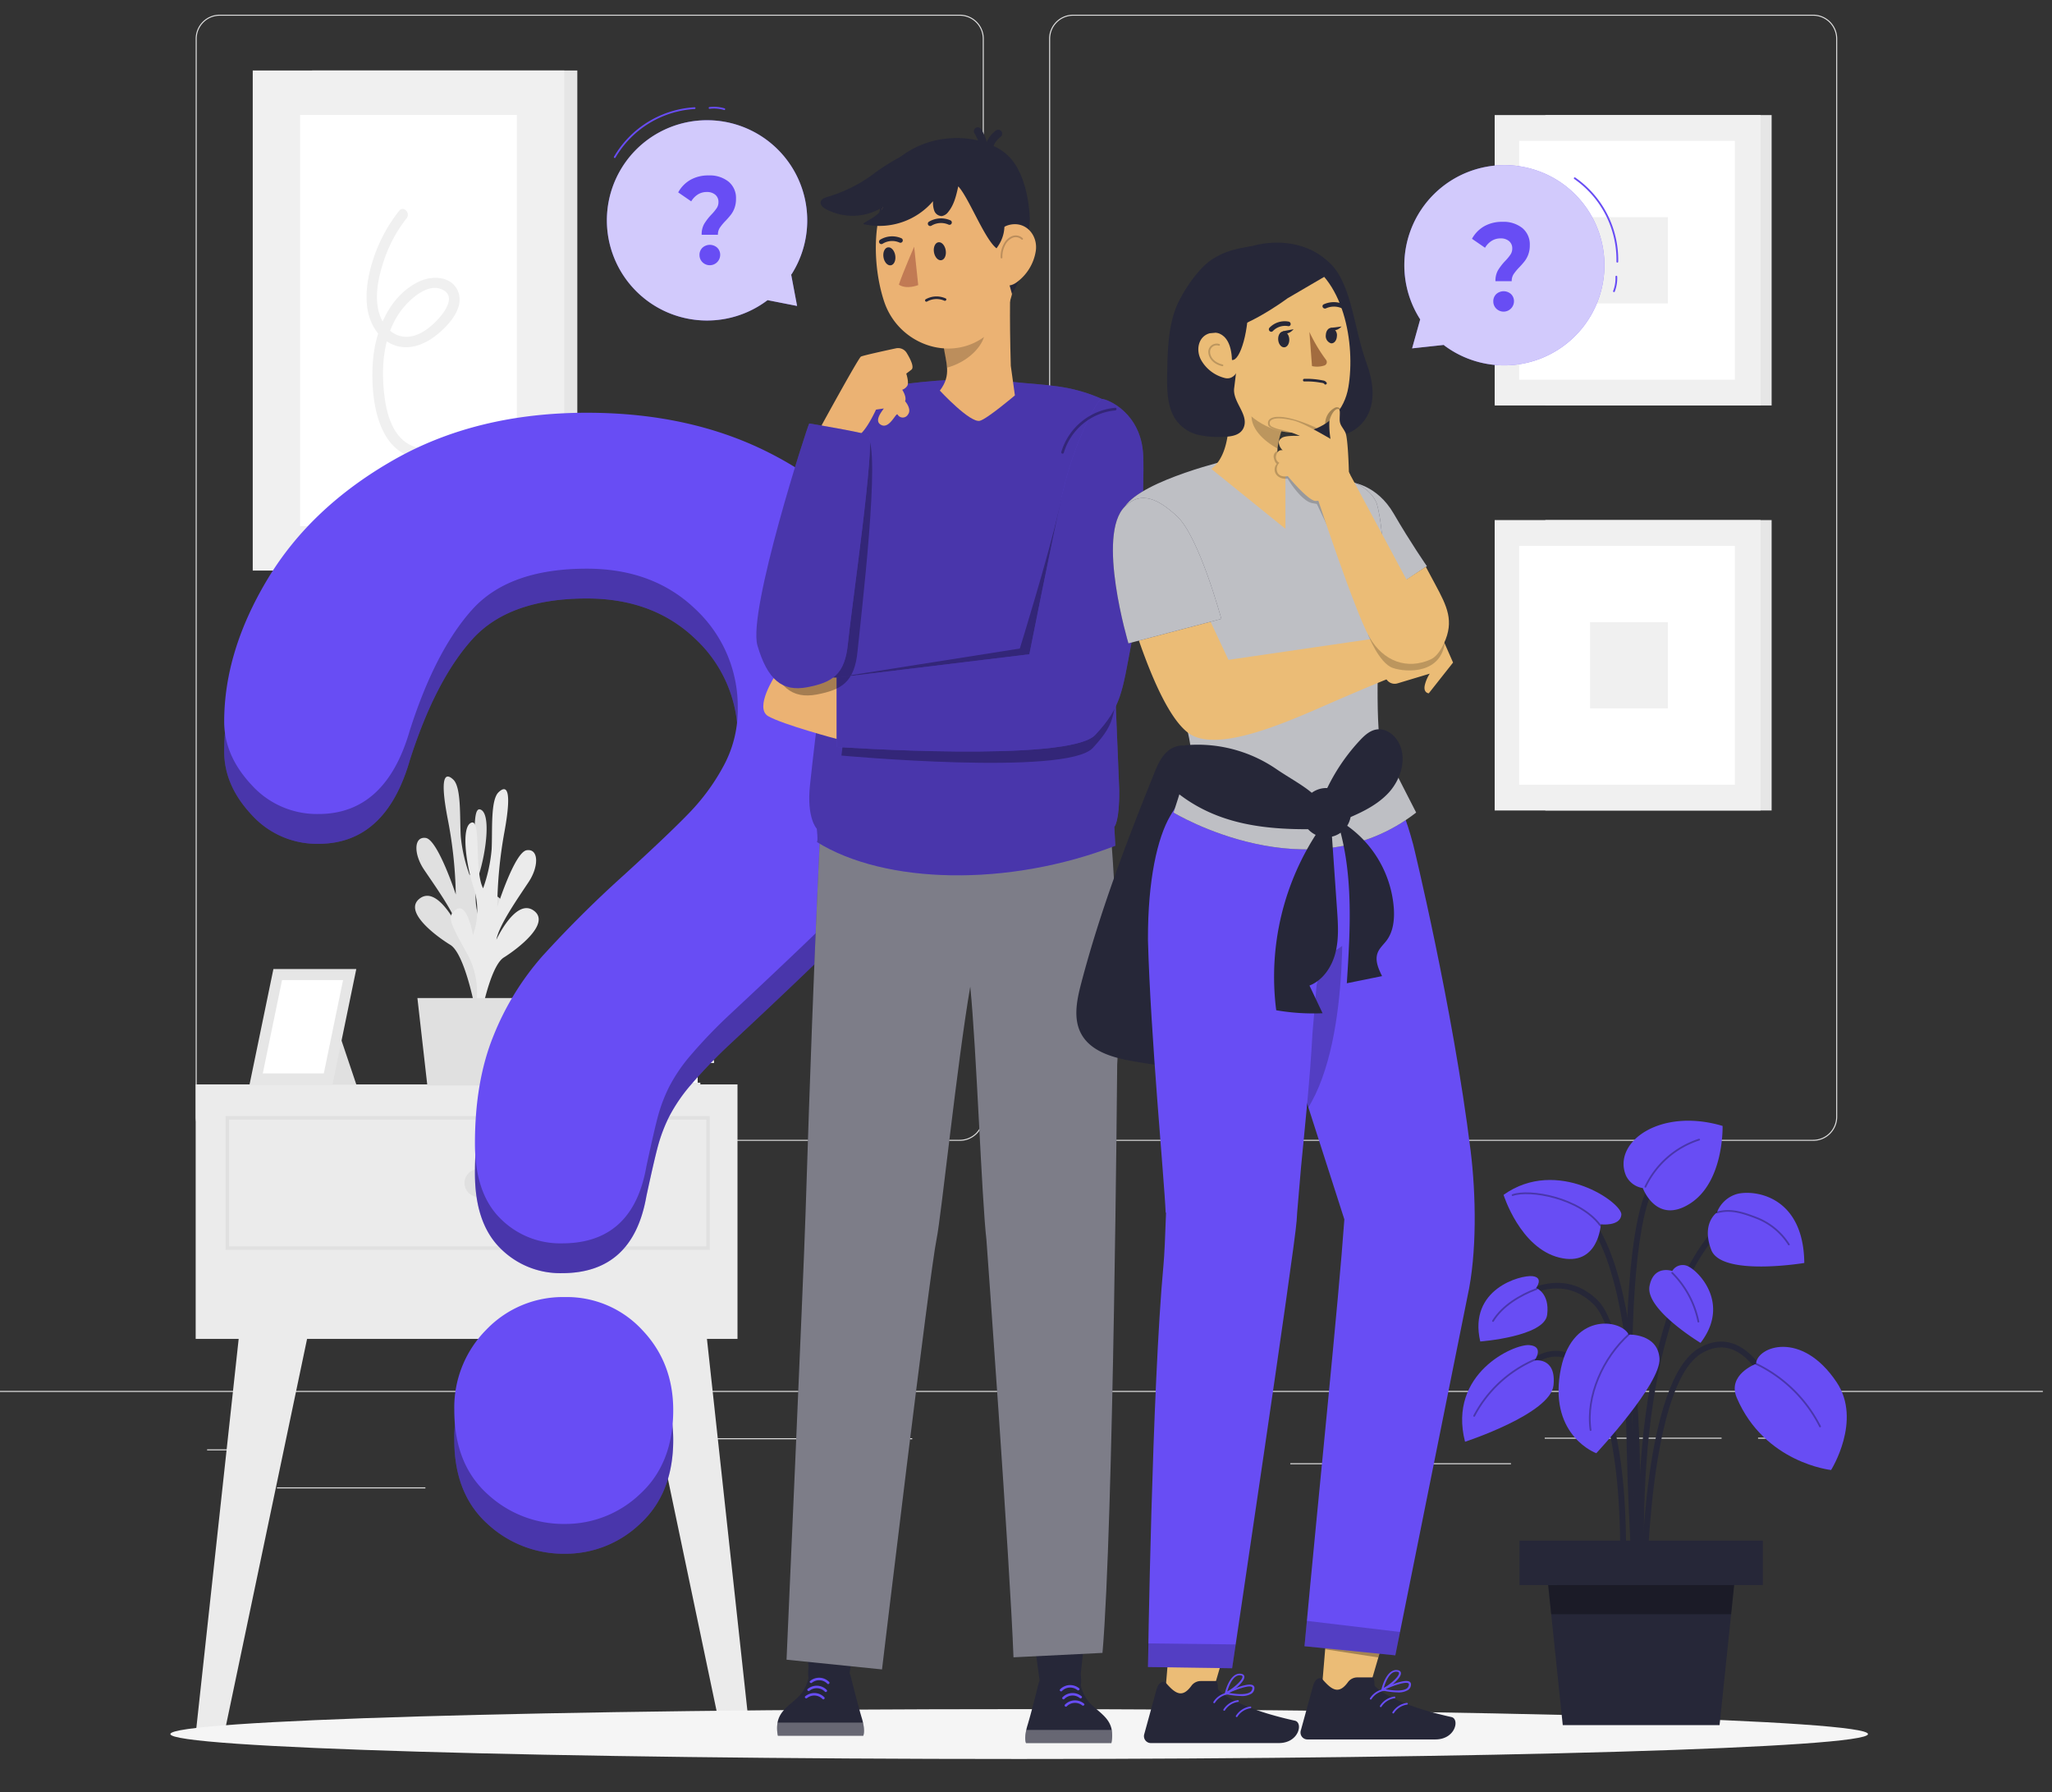 <svg xmlns="http://www.w3.org/2000/svg" width="584" height="510" viewBox="0 0 584 510">
  <rect x="0" y="0" width="584" height="510" fill="#333333" stroke="none"/>
  <defs>
    <style>
      .cls-1 {
        fill: #e0e0e0;
      }

      .cls-2, .cls-8 {
        fill: #e6e6e6;
      }

      .cls-3 {
        fill: #f0f0f0;
      }

      .cls-13, .cls-18, .cls-19, .cls-4, .cls-6, .cls-7 {
        fill: #fff;
      }

      .cls-5 {
        fill: #ebebeb;
      }

      .cls-25, .cls-6, .cls-7, .cls-8 {
        isolation: isolate;
      }

      .cls-12, .cls-16, .cls-17, .cls-18, .cls-7 {
        opacity: 0.3;
      }

      .cls-14, .cls-16, .cls-23, .cls-9 {
        fill: none;
      }

      .cls-9 {
        stroke: #e0e0e0;
        stroke-miterlimit: 10;
      }

      .cls-10 {
        fill: #f5f5f5;
      }

      .cls-11 {
        fill: #684df4;
      }

      .cls-13, .cls-28 {
        opacity: 0.7;
      }

      .cls-14 {
        stroke: #684df4;
      }

      .cls-14, .cls-16, .cls-23 {
        stroke-linecap: round;
        stroke-linejoin: round;
        stroke-width: 0.5px;
      }

      .cls-15 {
        fill: #262738;
      }

      .cls-16, .cls-23 {
        stroke: #000;
      }

      .cls-19 {
        opacity: 0.4;
      }

      .cls-20 {
        fill: #ebb273;
      }

      .cls-21, .cls-23, .cls-25, .cls-26 {
        opacity: 0.2;
      }

      .cls-22 {
        fill: #c17a54;
      }

      .cls-24 {
        fill: #ebbc76;
      }

      .cls-27 {
        fill: #a26c3f;
      }
    </style>
  </defs>
  <g id="Character_2" data-name="Character 2">
    <g>
      <g>
        <g>
          <g>
            <path class="cls-1" d="M516.04,324.646H305.411a6.839,6.839,0,0,1-6.832-6.832V11.014a6.839,6.839,0,0,1,6.832-6.831H516.04a6.839,6.839,0,0,1,6.832,6.831V317.814A6.839,6.839,0,0,1,516.04,324.646ZM305.411,4.474a6.547,6.547,0,0,0-6.54,6.54V317.814a6.547,6.547,0,0,0,6.54,6.54H516.04a6.547,6.547,0,0,0,6.54-6.54V11.014a6.547,6.547,0,0,0-6.54-6.54Z"/>
            <path class="cls-1" d="M273.153,324.646H62.523a6.839,6.839,0,0,1-6.831-6.832V11.014a6.838,6.838,0,0,1,6.831-6.831H273.153a6.839,6.839,0,0,1,6.832,6.831V317.814A6.839,6.839,0,0,1,273.153,324.646ZM62.523,4.474a6.547,6.547,0,0,0-6.54,6.54V317.814a6.547,6.547,0,0,0,6.54,6.54H273.153a6.547,6.547,0,0,0,6.54-6.54V11.014A6.547,6.547,0,0,0,273.153,4.474Z"/>
          </g>
          <rect class="cls-1" x="-1.274" y="395.812" width="582.666" height="0.291"/>
        </g>
        <rect class="cls-1" x="58.941" y="412.435" width="18.715" height="0.291"/>
        <rect class="cls-1" x="197.243" y="409.277" width="62.38" height="0.291"/>
        <rect class="cls-1" x="78.822" y="423.261" width="42.243" height="0.291"/>
        <rect class="cls-1" x="439.632" y="409.125" width="50.331" height="0.291"/>
        <rect class="cls-1" x="500.346" y="409.125" width="7.377" height="0.291"/>
        <rect class="cls-1" x="367.218" y="416.385" width="62.8" height="0.291"/>
      </g>
      <g>
        <g>
          <rect class="cls-2" x="88.82" y="20.059" width="75.486" height="142.308"/>
          <rect class="cls-3" x="71.931" y="20.059" width="88.671" height="142.308"/>
          <rect class="cls-4" x="85.408" y="32.699" width="61.674" height="117.028"/>
        </g>
        <path class="cls-3" d="M113.611,59.974a44.214,44.214,0,0,0-7.096,12.913c-1.584,4.586-2.648,9.742-1.997,14.595.599,4.466,3.067,8.862,7.398,10.625,4.335,1.765,8.895-.013,12.35-2.782,3.291-2.638,7.854-7.514,6.192-12.135-1.649-4.587-7.254-4.9-11.054-3.13-8.765,4.081-12.777,14.346-13.322,23.415-.567,9.437,1.001,24.889,12.664,26.949,1.888.333,2.698-2.557.798-2.893-8.456-1.493-10.092-11.658-10.467-18.723-.42-7.937,1.05-16.445,6.73-22.391,2.307-2.415,6.391-5.646,9.937-4.077,4.429,1.959.501,6.905-1.608,9.059-2.522,2.576-6.195,5.126-9.998,4.278-3.609-.804-5.803-4.24-6.51-7.657-.943-4.557.195-9.598,1.643-13.933A39.975,39.975,0,0,1,115.732,62.095c1.18-1.501-.929-3.639-2.121-2.121Z"/>
      </g>
      <g>
        <rect class="cls-2" x="439.797" y="32.746" width="64.411" height="82.64"/>
        <rect class="cls-3" x="425.386" y="32.746" width="75.661" height="82.64"/>
        <rect class="cls-4" x="432.362" y="40.086" width="61.381" height="67.959"/>
        <rect class="cls-3" x="452.525" y="61.8" width="22.157" height="24.532"/>
      </g>
      <g>
        <rect class="cls-2" x="439.797" y="148" width="64.411" height="82.64"/>
        <rect class="cls-3" x="425.386" y="148" width="75.661" height="82.64"/>
        <rect class="cls-4" x="432.362" y="155.341" width="61.381" height="67.96"/>
        <rect class="cls-3" x="452.525" y="177.055" width="22.157" height="24.532"/>
      </g>
      <g>
        <rect class="cls-5" x="55.692" y="308.591" width="154.2" height="72.422"/>
        <polygon class="cls-5" points="68.299 377.588 55.692 493.462 63.805 493.462 88.073 377.772 68.299 377.588"/>
        <polygon class="cls-5" points="200.826 377.588 213.433 493.462 205.32 493.462 181.053 377.772 200.826 377.588"/>
        <g>
          <polygon class="cls-1" points="94.632 288.488 101.4 308.591 88.89 308.591 94.632 288.488"/>
          <polygon class="cls-2" points="71.028 308.591 94.632 308.591 101.4 275.761 77.812 275.761 71.028 308.591"/>
          <polygon class="cls-6" points="92.158 305.448 97.635 278.904 80.27 278.904 74.793 305.448 92.158 305.448"/>
        </g>
        <g>
          <path class="cls-1" d="M137.555,287.054a22.784,22.784,0,0,1,.614-18.73c4.944-9.211,6.387-11.484,3.07-13.387-3.316-1.904-4.575,7.431-4.575,7.431a20.789,20.789,0,0,1-.461-13.142c2.18-6.724,3.562-17.686.553-18.853s-.553,13.664-3.071,18.73a44.093,44.093,0,0,1-2.548-11.054c-.338-5.404.215-14.002-2.15-16.212-2.364-2.211-3.869-.706-1.566,11.207a123.476,123.476,0,0,1,2.303,21.494s-5.128-15.629-8.567-16.089c-3.439-.461-3.439,4.606-.491,8.996s8.628,12.282,9.58,16.304c0,0-5.65-11.76-10.685-8.137-5.036,3.623,4.391,10.686,8.597,13.264,4.207,2.579,7.154,18.669,7.154,18.669Z"/>
          <path class="cls-5" d="M134.147,290.769a22.815,22.815,0,0,0-.829-18.699c-5.066-9.212-6.51-11.392-3.378-13.326,3.132-1.934,4.667,7.369,4.667,7.369a21.033,21.033,0,0,0,.307-13.173c-2.272-6.694-3.777-17.625-.798-18.822,2.979-1.198.737,13.633,3.378,18.669a44.115,44.115,0,0,0,2.426-11.085c.276-5.404-.368-14.001,1.965-16.243,2.333-2.242,3.869-.768,1.689,11.207a125.161,125.161,0,0,0-2.057,21.494s4.943-15.69,8.382-16.212c3.439-.522,3.5,4.575.583,8.997-2.917,4.422-8.475,12.282-9.212,16.458,0,0,5.465-11.852,10.563-8.321,5.097,3.531-4.268,10.777-8.444,13.388-4.176,2.61-6.939,18.791-6.939,18.791Z"/>
          <polygon class="cls-1" points="153.553 284.014 118.795 284.014 121.619 308.885 150.759 308.885 153.553 284.014"/>
        </g>
        <path class="cls-1" d="M198.532,303.284v4.824H199.31v.778h-36.051a3.19,3.19,0,1,1,0-6.379H199.31v.778Z"/>
        <path class="cls-7" d="M198.532,303.284v4.824H199.31v.778H181.105a3.19,3.19,0,0,1,0-6.379h18.205v.778Z"/>
        <path class="cls-6" d="M198.532,303.284v4.824H181.105a2.427,2.427,0,0,1-2.474-2.38l-0-.032a2.396,2.396,0,0,1,2.38-2.412H198.532Z"/>
        <path class="cls-1" d="M202.406,296.904v4.823h.778v.778H167.133a3.19,3.19,0,1,1,0-6.379h36.051v.778Z"/>
        <path class="cls-8" d="M202.406,296.904v4.823h.778v.778H184.98a3.19,3.19,0,1,1,0-6.379H203.184v.778Z"/>
        <path class="cls-6" d="M202.406,296.904v4.823H184.98a2.427,2.427,0,0,1-2.412-2.412,2.396,2.396,0,0,1,2.381-2.412c.01-0.0.021-0.0.031,0Z"/>
        <path class="cls-1" d="M197.536,290.525v4.823h.778v.778H162.263a3.19,3.19,0,0,1,0-6.379h36.052v.778Z"/>
        <path class="cls-8" d="M197.536,290.525v4.823h.778v.778H180.187a3.19,3.19,0,1,1,0-6.379H198.392v.778Z"/>
        <path class="cls-6" d="M197.536,290.525v4.823H180.187a2.427,2.427,0,0,1-2.489-2.364l-.001-.032a2.396,2.396,0,0,1,2.363-2.429c.042-.001.084-0.0.127.002Z"/>
        <rect class="cls-9" x="64.694" y="318.113" width="136.812" height="37.062"/>
        <path class="cls-1" d="M140.146,336.644a3.972,3.972,0,1,1-3.972-3.972A3.972,3.972,0,0,1,140.146,336.644Z"/>
      </g>
      <path class="cls-10" d="M531.629,493.462c0,3.917-108.154,7.092-241.57,7.092s-241.57-3.175-241.57-7.092c0-3.917,108.154-7.092,241.57-7.092S531.629,489.545,531.629,493.462Z"/>
      <g>
        <g>
          <path class="cls-11" d="M160.756,442.149a31.798,31.798,0,0,1-22.045-8.529q-9.418-8.529-9.418-23.86a31.414,31.414,0,0,1,9.108-22.888,30.112,30.112,0,0,1,22.356-9.285,29.205,29.205,0,0,1,21.942,9.285q8.901,9.285,8.901,22.888,0,15.115-9.315,23.752A30.726,30.726,0,0,1,160.756,442.149Z"/>
          <path class="cls-11" d="M63.805,213.838q0-19.978,12.297-40.481,12.297-20.503,35.884-33.962,23.587-13.454,55.036-13.459,29.231,0,51.609,11.25T253.205,167.785a77.378,77.378,0,0,1,12.196,42.058q0,17.874-6.955,31.333a95.726,95.726,0,0,1-16.531,23.237q-9.576,9.778-34.372,32.91a143.634,143.634,0,0,0-10.987,11.461,46.613,46.613,0,0,0-6.149,9.042,45.528,45.528,0,0,0-3.125,8.201q-1.109,4.101-3.326,14.405-3.83,21.874-23.99,21.87a23.982,23.982,0,0,1-17.64-7.15q-7.157-7.145-7.157-21.239,0-17.664,5.241-30.597A78.155,78.155,0,0,1,154.322,280.605a325.483,325.483,0,0,1,23.385-23.237q12.902-11.776,18.648-17.769a60.083,60.083,0,0,0,9.677-13.353,33.387,33.387,0,0,0,3.931-15.982,37.902,37.902,0,0,0-11.995-28.389q-11.995-11.561-30.945-11.566-22.176,0-32.659,11.671-10.483,11.671-17.74,34.382-6.854,23.767-26.006,23.763A25.049,25.049,0,0,1,71.567,231.818Q63.805,223.512,63.805,213.838Z"/>
        </g>
        <g class="cls-12">
          <path d="M160.756,442.149a31.798,31.798,0,0,1-22.045-8.529q-9.418-8.529-9.418-23.86a31.414,31.414,0,0,1,9.108-22.888,30.112,30.112,0,0,1,22.356-9.285,29.205,29.205,0,0,1,21.942,9.285q8.901,9.285,8.901,22.888,0,15.115-9.315,23.752A30.726,30.726,0,0,1,160.756,442.149Z"/>
          <path d="M63.805,213.838q0-19.978,12.297-40.481,12.297-20.503,35.884-33.962,23.587-13.454,55.036-13.459,29.231,0,51.609,11.25T253.205,167.785a77.378,77.378,0,0,1,12.196,42.058q0,17.874-6.955,31.333a95.726,95.726,0,0,1-16.531,23.237q-9.576,9.778-34.372,32.91a143.634,143.634,0,0,0-10.987,11.461,46.613,46.613,0,0,0-6.149,9.042,45.528,45.528,0,0,0-3.125,8.201q-1.109,4.101-3.326,14.405-3.83,21.874-23.99,21.87a23.982,23.982,0,0,1-17.64-7.15q-7.157-7.145-7.157-21.239,0-17.664,5.241-30.597A78.155,78.155,0,0,1,154.322,280.605a325.483,325.483,0,0,1,23.385-23.237q12.902-11.776,18.648-17.769a60.083,60.083,0,0,0,9.677-13.353,33.387,33.387,0,0,0,3.931-15.982,37.902,37.902,0,0,0-11.995-28.389q-11.995-11.561-30.945-11.566-22.176,0-32.659,11.671-10.483,11.671-17.74,34.382-6.854,23.767-26.006,23.763A25.049,25.049,0,0,1,71.567,231.818Q63.805,223.512,63.805,213.838Z"/>
        </g>
        <g>
          <path class="cls-11" d="M160.756,433.668a31.798,31.798,0,0,1-22.045-8.529q-9.418-8.529-9.418-23.86a31.414,31.414,0,0,1,9.108-22.888,30.112,30.112,0,0,1,22.356-9.285,29.205,29.205,0,0,1,21.942,9.285q8.901,9.285,8.901,22.888,0,15.115-9.315,23.752A30.726,30.726,0,0,1,160.756,433.668Z"/>
          <path class="cls-11" d="M63.805,205.357q0-19.977,12.297-40.481,12.297-20.503,35.884-33.962,23.587-13.454,55.036-13.459,29.231,0,51.609,11.25t34.574,30.597a77.378,77.378,0,0,1,12.196,42.058q0,17.874-6.955,31.333a95.726,95.726,0,0,1-16.531,23.237q-9.576,9.778-34.372,32.91a143.635,143.635,0,0,0-10.987,11.461,46.613,46.613,0,0,0-6.149,9.043,45.528,45.528,0,0,0-3.125,8.201q-1.109,4.101-3.326,14.405-3.83,21.875-23.99,21.87a23.982,23.982,0,0,1-17.64-7.15q-7.157-7.145-7.157-21.239,0-17.664,5.241-30.597A78.155,78.155,0,0,1,154.322,272.124a325.483,325.483,0,0,1,23.385-23.237q12.902-11.776,18.648-17.769a60.085,60.085,0,0,0,9.677-13.353,33.387,33.387,0,0,0,3.931-15.982,37.902,37.902,0,0,0-11.995-28.389q-11.995-11.562-30.945-11.566-22.176,0-32.659,11.671-10.483,11.671-17.74,34.382-6.854,23.767-26.006,23.763a25.05,25.05,0,0,1-19.051-8.306Q63.805,215.03,63.805,205.357Z"/>
        </g>
      </g>
      <g>
        <g>
          <path class="cls-11" d="M445.109,52.568a28.501,28.501,0,0,0-40.921,38.317l-2.304,8.249,8.997-.975c.126.096.238.205.366.3A28.516,28.516,0,0,0,445.109,52.568Z"/>
          <path class="cls-13" d="M445.109,52.568a28.501,28.501,0,0,0-40.921,38.317l-2.304,8.249,8.997-.975c.126.096.238.205.366.3A28.516,28.516,0,0,0,445.109,52.568Z"/>
          <path class="cls-14" d="M448.173,50.724a28.266,28.266,0,0,1,12.117,23.752"/>
          <path class="cls-14" d="M460.013,78.721a10.319,10.319,0,0,1-.678,4.157"/>
        </g>
        <path class="cls-11" d="M426.327,76.914a15.957,15.957,0,0,1,2.099-2.7,13.657,13.657,0,0,0,1.486-1.818,3.018,3.018,0,0,0,.476-1.675,2.629,2.629,0,0,0-.904-2.106,3.571,3.571,0,0,0-2.405-.774,4.706,4.706,0,0,0-2.559.702,5.843,5.843,0,0,0-1.884,1.961l-3.708-2.555a9.181,9.181,0,0,1,3.478-3.565,10.239,10.239,0,0,1,5.193-1.26,8.58,8.58,0,0,1,5.653,1.764,6.01,6.01,0,0,1,2.129,4.896,7.438,7.438,0,0,1-.414,2.592,7.098,7.098,0,0,1-1.011,1.89q-.596.774-1.547,1.783a14.378,14.378,0,0,0-1.655,1.998,3.551,3.551,0,0,0-.521,1.962h-4.626A6.036,6.036,0,0,1,426.327,76.914Zm-.489,10.912a2.847,2.847,0,0,1-.843-2.079,2.769,2.769,0,0,1,.827-2.046,3.13,3.13,0,0,1,4.228,0,2.769,2.769,0,0,1,.827,2.046,2.96,2.96,0,0,1-5.039,2.079Z"/>
      </g>
      <g>
        <g>
          <path class="cls-11" d="M177.037,47.626a28.501,28.501,0,0,0,41.41,37.789l8.404,1.65-1.678-8.893c.086-.133.186-.253.27-.388A28.516,28.516,0,0,0,177.037,47.626Z"/>
          <path class="cls-13" d="M177.037,47.626a28.501,28.501,0,0,0,41.41,37.789l8.404,1.65-1.678-8.893c.086-.133.186-.253.27-.388A28.516,28.516,0,0,0,177.037,47.626Z"/>
          <path class="cls-14" d="M174.957,44.716a28.266,28.266,0,0,1,22.728-13.943"/>
          <path class="cls-14" d="M201.939,30.715a10.318,10.318,0,0,1,4.198.35"/>
        </g>
        <path class="cls-11" d="M200.413,63.711a15.953,15.953,0,0,1,2.099-2.7,13.639,13.639,0,0,0,1.486-1.818,3.017,3.017,0,0,0,.476-1.675,2.628,2.628,0,0,0-.904-2.106,3.57,3.57,0,0,0-2.405-.774,4.706,4.706,0,0,0-2.559.702,5.843,5.843,0,0,0-1.884,1.961l-3.708-2.555a9.182,9.182,0,0,1,3.478-3.565,10.237,10.237,0,0,1,5.193-1.26,8.58,8.58,0,0,1,5.653,1.764,6.01,6.01,0,0,1,2.129,4.896,7.439,7.439,0,0,1-.414,2.592,7.105,7.105,0,0,1-1.011,1.89q-.597.774-1.547,1.783a14.384,14.384,0,0,0-1.655,1.997,3.551,3.551,0,0,0-.521,1.962h-4.626A6.034,6.034,0,0,1,200.413,63.711Zm-.489,10.912a2.846,2.846,0,0,1-.843-2.079,2.769,2.769,0,0,1,.827-2.046,3.13,3.13,0,0,1,4.228,0,2.769,2.769,0,0,1,.827,2.046,2.96,2.96,0,0,1-5.039,2.079Z"/>
      </g>
      <g>
        <g>
          <g>
            <path class="cls-15" d="M466.181,446.393c-.021-.649-2.203-65.07-12.682-75.259-10.192-9.908-21.889-.368-22.381.042l-1.051-1.259c.132-.112,13.333-10.888,24.575.042,10.949,10.648,13.092,73.704,13.177,76.384Z"/>
            <path class="cls-15" d="M467.08,459.053c-.076-.77-7.162-77.338,20.801-109.429L489.118,350.7c-27.499,31.56-20.479,107.431-20.406,108.193Z"/>
            <path class="cls-15" d="M466.047,450.954l-1.637-.109c.058-.868,5.473-87.047-15.038-105.912l1.11-1.208C471.567,363.121,466.282,447.376,466.047,450.954Z"/>
            <path class="cls-15" d="M468.716,450.906l-1.64-.013c.02-2.374.677-58.21,16.537-67.299,3.526-2.023,6.978-2.359,10.262-1.001,9.59,3.967,14.343,21.036,14.541,21.76l-1.582.432c-.047-.17-4.739-17.019-13.587-20.677-2.789-1.151-5.755-.847-8.818.908C469.379,393.641,468.721,450.334,468.716,450.906Z"/>
            <path class="cls-15" d="M462.54,450.946l-1.636-.093c.025-.441,2.393-44.124-9.397-59.516-2.857-3.728-5.957-5.506-9.233-5.277-7.725.539-14.202,11.843-14.266,11.957l-1.428-.807c.281-.497,6.973-12.184,15.578-12.786,3.85-.274,7.438,1.72,10.652,5.917C464.968,406.215,462.645,449.128,462.54,450.946Z"/>
            <path class="cls-15" d="M465.125,456.888c-.321-4.238-7.707-103.983,5.289-121.559l1.318.974c-12.636,17.091-5.049,119.429-4.971,120.46Z"/>
          </g>
          <path class="cls-11" d="M499.763,388.1s-8.294,3.065-5.478,9.659c7.933,18.581,26.842,20.562,26.842,20.562s8.873-14.046,1.6-24.956C512.7,378.325,499.974,383.244,499.763,388.1Z"/>
          <path class="cls-11" d="M463.519,379.785s8.302-.348,8.774,6.807c.472,7.154-17.985,26.948-17.985,26.948s-13.171-4.762-10.342-22.616C446.795,373.071,461.456,375.384,463.519,379.785Z"/>
          <path class="cls-11" d="M467.544,338.09a6.36,6.36,0,0,1-4.798-3.567c-3.911-9.36,9.53-19.452,27.501-14.12,0,0,.476,15.814-9.195,22.052C471.381,348.694,467.544,338.09,467.544,338.09Z"/>
          <path class="cls-11" d="M436.746,387.134s2.893-3.967-1.479-4.356c-4.371-.389-23.295,8.091-18.319,27.502,0,0,24.339-7.939,25.184-16.066C442.977,386.088,436.746,387.134,436.746,387.134Z"/>
          <path class="cls-11" d="M488.639,345.034a8.634,8.634,0,0,1,5.216-5.107c4.122-1.505,19.437-.56,19.648,19.476,0,0-23.559,3.916-26.475-3.717C484.112,348.054,488.639,345.034,488.639,345.034Z"/>
          <path class="cls-11" d="M475.923,361.684a3.442,3.442,0,0,1,4.611-1.277c3.027,1.469,11.95,10.652,3.441,21.736,0,0-15.812-9.507-14.52-16.179C470.646,359.814,475.923,361.684,475.923,361.684Z"/>
          <path class="cls-11" d="M437.184,366.518s2.283-2.992-1.061-3.363c-3.344-.371-18.331,3.63-14.841,18.591,0,0,18.258-1.372,19.041-7.587C441.105,367.943,437.184,366.518,437.184,366.518Z"/>
          <polygon class="cls-15" points="489.389 490.925 444.763 490.925 439.949 444.748 494.204 444.748 489.389 490.925"/>
          <rect class="cls-15" x="432.444" y="438.421" width="69.264" height="12.653"/>
        </g>
        <path class="cls-16" d="M452.677,406.946c-1.368-9.732,3.557-20.565,10.842-27.161"/>
        <path class="cls-16" d="M475.923,362.233a27.165,27.165,0,0,1,7.441,13.859"/>
        <path class="cls-16" d="M499.763,388.1a39.406,39.406,0,0,1,18.221,17.825"/>
        <path class="cls-16" d="M488.639,345.034c3.9-1.118,7.421.077,11.211,1.523A19.067,19.067,0,0,1,509.104,354.136"/>
        <path class="cls-11" d="M455.596,348.41s5.528.66,5.848-2.725c.321-3.385-18.272-16.56-33.529-5.668,0,0,4.697,15.108,15.871,17.858C454.96,360.626,455.596,348.41,455.596,348.41Z"/>
        <path class="cls-16" d="M455.425,348.686c-5.813-7.813-20.082-10.351-24.941-8.591"/>
        <path class="cls-16" d="M437.351,366.788c-4.743,1.762-9.809,4.804-12.443,9.125"/>
        <path class="cls-16" d="M419.55,402.912a35.29,35.29,0,0,1,17.322-16.01"/>
        <path class="cls-16" d="M468.276,337.713a25.688,25.688,0,0,1,15.295-13.414"/>
        <polygon class="cls-17" points="440.609 451.074 441.473 459.364 492.68 459.364 493.545 451.064 440.609 451.074"/>
      </g>
      <g>
        <g>
          <polygon class="cls-15" points="291.647 447.218 296.19 480.55 307.053 481.098 310.57 448.966 291.647 447.218"/>
          <path class="cls-15" d="M316.301,496.024H292.004s-.53-1.02.076-3.737c.092-.423.213-.889.37-1.396.008-.026.014-.051.022-.076.227-.752.488-1.677.765-2.675,1.113-4.068,2.422-9.383,2.422-9.383s4.042-8.655,8.772-6.493c4.149,1.895,3.165,7.32,3.165,7.32a10.669,10.669,0,0,0,3.552,5.994c1.945,1.735,3.88,3.078,4.811,5.237a6.785,6.785,0,0,1,.409,1.298c.011.056.023.115.031.174A10.085,10.085,0,0,1,316.301,496.024Z"/>
          <path class="cls-18" d="M292.08,492.287c-.606,2.717-.076,3.737-.076,3.737h24.297a10.085,10.085,0,0,0,.098-3.737Z"/>
          <path class="cls-11" d="M306.618,480.947a3.267,3.267,0,0,0-4.389.272c-.331.322-.838-.184-.507-.507a4,4,0,0,1,5.403-.272c.364.283-.147.788-.507.507Z"/>
          <path class="cls-11" d="M307.304,483.216a3.267,3.267,0,0,0-4.389.272c-.33.323-.838-.184-.507-.507a4.001,4.001,0,0,1,5.403-.272c.364.283-.147.787-.507.507Z"/>
          <path class="cls-11" d="M307.993,485.303a3.267,3.267,0,0,0-4.389.272c-.33.323-.838-.184-.507-.507a4.001,4.001,0,0,1,5.403-.272c.364.284-.147.788-.507.507Z"/>
        </g>
        <g>
          <polygon class="cls-15" points="246.043 445.132 241.5 478.463 230.637 479.012 227.12 446.88 246.043 445.132"/>
          <path class="cls-15" d="M221.388,493.938h24.297s.53-1.02-.076-3.737c-.092-.423-.213-.889-.37-1.396-.009-.025-.014-.051-.022-.076-.227-.752-.488-1.677-.765-2.675C243.339,481.987,242.03,476.672,242.03,476.672s-4.043-8.655-8.772-6.493c-4.149,1.895-3.165,7.32-3.165,7.32a10.669,10.669,0,0,1-3.552,5.994c-1.945,1.735-3.88,3.078-4.811,5.237a6.81,6.81,0,0,0-.409,1.298c-.011.056-.023.115-.031.174A10.086,10.086,0,0,0,221.388,493.938Z"/>
          <path class="cls-18" d="M245.61,490.201c.606,2.717.076,3.737.076,3.737H221.388a10.086,10.086,0,0,1-.098-3.737Z"/>
          <path class="cls-11" d="M231.071,478.861a3.267,3.267,0,0,1,4.389.272c.33.322.838-.184.507-.507a4.001,4.001,0,0,0-5.403-.272c-.364.283.147.788.507.507Z"/>
          <path class="cls-11" d="M230.385,481.13a3.267,3.267,0,0,1,4.389.272c.331.323.838-.184.507-.507a4.001,4.001,0,0,0-5.403-.272c-.364.283.147.787.507.507Z"/>
          <path class="cls-11" d="M229.697,483.217a3.267,3.267,0,0,1,4.389.272c.33.322.838-.184.507-.507a4.001,4.001,0,0,0-5.403-.272c-.364.283.147.788.507.507Z"/>
        </g>
        <g>
          <path class="cls-15" d="M315.441,228.408,264.911,231.419,233.999,226.081s-2.099,35.302-4.74,119.185c-.576,18.293-5.41,127.033-5.41,127.033l27.173,2.769s13.497-112.782,15.559-122.631c1.241-5.924,5.873-50.401,9.555-71.663,1.784,17.731,3.256,60.527,4.604,72.039,0,0,6.745,92.554,7.701,118.809l25.329-1.258c3.125-36.045,4.186-167.34,4.186-167.34l-.004-.002C319.705,275.524,315.441,228.408,315.441,228.408Z"/>
          <path class="cls-19" d="M315.441,228.408,264.911,231.419,233.999,226.081s-2.099,35.302-4.74,119.185c-.576,18.293-5.41,127.033-5.41,127.033l27.173,2.769s13.497-112.782,15.559-122.631c1.241-5.924,5.873-50.401,9.555-71.663,1.784,17.731,3.256,60.527,4.604,72.039,0,0,6.745,92.554,7.701,118.809l25.329-1.258c3.125-36.045,4.186-167.34,4.186-167.34l-.004-.002C319.705,275.524,315.441,228.408,315.441,228.408Z"/>
        </g>
        <g>
          <g>
            <path class="cls-11" d="M254.219,109.613c4.694-.292,16.755-2.761,34.093-.915,9.024.961,16.394.75,25.652,5.002l4.578,111.127c.069,9.183-1.405,10.469-1.405,10.469s.265,5.214.285,5.376c-30.471,11.776-65.565,11.008-84.974-1.087.458.076,0-3.767,0-3.767s-2.926-2.965-1.924-12.403c3.343-31.489,10.668-82.243,15.864-110.561C246.525,112.154,253.507,109.657,254.219,109.613Z"/>
            <path class="cls-17" d="M254.219,109.613c4.694-.292,16.755-2.761,34.093-.915,9.024.961,16.394.75,25.652,5.002l4.578,111.127c.069,9.183-1.405,10.469-1.405,10.469s.265,5.214.285,5.376c-30.471,11.776-65.565,11.008-84.974-1.087.458.076,0-3.767,0-3.767s-2.926-2.965-1.924-12.403c3.343-31.489,10.668-82.243,15.864-110.561C246.525,112.154,253.507,109.657,254.219,109.613Z"/>
          </g>
          <path class="cls-17" d="M310.633,119.782c-1.202,0-6.094,11.348-9.22,25.109-3.125,13.761-11.172,39.659-11.172,39.659l-48.009,7.574-2.757,22.887s64.071,5.868,71.524-2.159c7.453-8.027,5.42-9.572,8.124-23.841,2.411-12.724,3.69-44.68,3.311-53.162C321.893,123.747,312.292,119.815,310.633,119.782Z"/>
        </g>
        <g>
          <path class="cls-20" d="M220.698,192.124s-6.159,9.318-2.053,11.687c4.106,2.369,19.5,6.475,19.5,6.475v-17.448Z"/>
          <g>
            <path class="cls-11" d="M313.558,113.518c-1.202,0-7.858,12.35-10.983,26.111s-9.616,46.558-9.616,46.558l-54.814,6.651v19.724s66.113,4.587,73.566-3.44c7.453-8.027,7.634-12.107,10.338-26.375,2.411-12.724,3.69-44.68,3.311-53.162C324.818,117.483,315.217,113.55,313.558,113.518Z"/>
            <path class="cls-17" d="M313.558,113.518c-1.202,0-7.858,12.35-10.983,26.111s-9.616,46.558-9.616,46.558l-54.814,6.651v19.724s66.113,4.587,73.566-3.44c7.453-8.027,7.634-12.107,10.338-26.375,2.411-12.724,3.69-44.68,3.311-53.162C324.818,117.483,315.217,113.55,313.558,113.518Z"/>
          </g>
          <g class="cls-12">
            <path d="M302.766,128.831a16.963,16.963,0,0,1,14.633-12.04c.478-.039.482-.789,0-.75a17.734,17.734,0,0,0-15.357,12.591.375.375,0,0,0,.723.199Z"/>
          </g>
        </g>
        <g>
          <path class="cls-20" d="M257.927,106.321s.873,2.666.245,3.528a2.797,2.797,0,0,1-1.396,1.061s1.344,1.998.812,3.263c0,0,2.016,2.264.812,3.795a1.704,1.704,0,0,1-2.949,0c-.419-.666-2.233,4.037-4.537,3.017-2.303-1.02-.07-3.75.628-4.748l-2.233.333s-3.28,7.324-5.723,7.657-9.131-.358-9.73-3.242c0,0,10.441-19.091,11.166-19.506.533-.305,6.72-1.659,9.952-2.354A2.87,2.87,0,0,1,258.026,100.399c1.03,1.682,2.271,4.112,1.351,4.815l-1.45,1.107"/>
          <path class="cls-17" d="M233.07,122.574c-.566.81-17.577,53.463-14.747,63.18,2.829,9.717,7.074,13.226,14.147,11.877,7.074-1.35,10.752-3.509,11.601-12.416.849-8.908,6.853-58.336,2.706-60.911C244.785,123.067,233.07,122.574,233.07,122.574Z"/>
          <g>
            <path class="cls-11" d="M230.314,120.507c-.566.81-17.577,53.463-14.747,63.18,2.829,9.717,7.074,13.226,14.147,11.877,7.073-1.35,10.752-3.509,11.601-12.416.849-8.908,8.058-58.447,5.888-59.333C245.033,122.927,230.314,120.507,230.314,120.507Z"/>
            <path class="cls-17" d="M230.314,120.507c-.566.81-17.577,53.463-14.747,63.18,2.829,9.717,7.074,13.226,14.147,11.877,7.073-1.35,10.752-3.509,11.601-12.416.849-8.908,8.058-58.447,5.888-59.333C245.033,122.927,230.314,120.507,230.314,120.507Z"/>
          </g>
        </g>
        <g>
          <path class="cls-20" d="M288.84,112.516s-7.915,6.718-9.98,7.229c-2.777.688-11.382-8.594-11.382-8.594,3.415-4.435,1.76-7.842.995-12.945l21.768-21.023s-2.268-.053-2.28,0c-.556,1.828-.687,12.903-.287,26.911Z"/>
          <g>
            <g class="cls-21">
              <path d="M279.527,97.172c-1.827,3.567-5.863,6.326-9.919,7.43-.031-.378-.179-.92-.226-1.292-.073-.585-.295-1.452-.412-2.058-.15-.741-.336-1.541-.564-2.29-.11-.292-.22-.219-.331-.511l-.227-.601,11.304-7.274C280.337,91.057,280.996,94.279,279.527,97.172Z"/>
            </g>
            <path class="cls-20" d="M288.681,62.696A19.097,19.097,0,0,0,260.811,45.985c-13.149,6.72-13.261,27.552-9.188,39.803,4.525,13.611,22.262,18.5,31.91,6.835,6.414-7.755,5.498-15.929,5.148-29.927Z"/>
          </g>
          <path class="cls-15" d="M269.156,71.248c.223,1.413-.347,2.669-1.274,2.806-.926.137-1.858-.898-2.081-2.311-.223-1.413.347-2.669,1.274-2.806C268.001,68.801,268.933,69.835,269.156,71.248Z"/>
          <path class="cls-15" d="M254.789,72.696c.223,1.413-.347,2.669-1.273,2.806-.926.137-1.858-.897-2.081-2.31-.223-1.413.347-2.669,1.273-2.806C253.634,70.249,254.566,71.283,254.789,72.696Z"/>
          <path class="cls-22" d="M260.167,70.202s-3.365,7.725-4.348,10.81c2.247,1.466,5.505.113,5.505.113Z"/>
          <path class="cls-15" d="M270.641,63.828a.675.675,0,0,1-.672.096,5.274,5.274,0,0,0-4.848.276.678.678,0,0,1-.936-.166.664.664,0,0,1,.165-.927,6.712,6.712,0,0,1,6.121-.417.665.665,0,0,1,.373.867A.656.656,0,0,1,270.641,63.828Z"/>
          <path class="cls-15" d="M250.538,69.392a.676.676,0,0,1-.036-1.185,6.596,6.596,0,0,1,6.068-.395.678.678,0,0,1,.292.905.662.662,0,0,1-.891.294,5.143,5.143,0,0,0-4.802.365A.662.662,0,0,1,250.538,69.392Z"/>
          <path class="cls-15" d="M284.548,71.158s-2.107-23.705-9.513-24.602-8.539,6.001-13.39,6.185c-4.851.184-4.78-3.404-4.78-3.404-2.824,2.018-4.727,7.795-6.697,12.257,0,0,1.003-13.02,6.149-16.991,10.014-7.729,24.079-6.311,30.445-.427,6.253,5.779,6.324,18.31,6.324,18.31-.631,9.62-1.342,15.02-5.072,21.192Z"/>
          <g>
            <path class="cls-20" d="M294.787,71.412a13.623,13.623,0,0,1-5.485,8.953c-3.936,2.795-6.265-1.624-6.572-6.197-.275-4.116.129-9.246,4.753-10.226C292.039,62.978,295.43,66.992,294.787,71.412Z"/>
            <path class="cls-23" d="M290.894,67.97a2.638,2.638,0,0,0-2.899-.488,4.548,4.548,0,0,0-2.16,2.177,7.25,7.25,0,0,0-.8,3.628"/>
          </g>
          <path class="cls-15" d="M281.05,51.705c-1.06-3.224-3.189-6.256-6.301-7.612a14.747,14.747,0,0,0-4.682-1.014c-4.253-.357-1.435-1.783-5.688-1.438l-3.971.991a60.81,60.81,0,0,0-11.16,6.371,41.577,41.577,0,0,1-13.704,7.01c-.838.246-1.836.623-1.986,1.483-.153.871.687,1.574,1.461,2.001a16.171,16.171,0,0,0,16.219-.565c-1.08,3.169-7.267,4.712-4.985,4.949a20.096,20.096,0,0,0,19.288-6.627,6.753,6.753,0,0,0,.36,2.732,2.302,2.302,0,0,0,2.125,1.5,2.833,2.833,0,0,0,1.84-1.173c1.678-2.028,2.29-4.708,2.851-7.28,2.987,3.154,7.452,14.975,10.888,17.632C289.494,62.803,282.11,54.929,281.05,51.705Z"/>
          <path class="cls-15" d="M263.837,85.807a5.504,5.504,0,0,1,4.923-.239c.436.198.818-.448.379-.648a6.295,6.295,0,0,0-5.68.239.375.375,0,0,0,.379.648Z"/>
          <path class="cls-15" d="M280.952,40.887a13.545,13.545,0,0,0-1.686-4.087,1.125,1.125,0,1,0-1.943,1.136c.179.289.348.584.504.887q.125.242.238.489.043.093.084.186.027.062.054.125-.103-.247-.035-.08a13.422,13.422,0,0,1,.614,1.944,1.134,1.134,0,0,0,1.384.786,1.15,1.15,0,0,0,.786-1.384Z"/>
          <path class="cls-15" d="M282.278,43.852a3.599,3.599,0,0,1,.05-.809c-.021.085-.026.166-.003.032.01-.059.02-.118.031-.177q.037-.199.085-.396a7.345,7.345,0,0,1,.235-.776q.031-.085.064-.169c.043-.11.072-.161.008-.022.057-.123.113-.246.174-.366a7.501,7.501,0,0,1,.382-.664q.11-.17.229-.334c.015-.02.133-.176.047-.066-.096.123.062-.074.081-.097a7.2,7.2,0,0,1,.521-.56q.146-.141.299-.273c.057-.049.116-.095.173-.144.127-.11-.211.156.022-.016a1.153,1.153,0,0,0,.404-1.539,1.137,1.137,0,0,0-1.539-.404,8.562,8.562,0,0,0-3.513,6.783,1.125,1.125,0,0,0,2.25,0Z"/>
        </g>
      </g>
      <g>
        <g>
          <path class="cls-15" d="M384.671,137.264s7.192.633,11.968,8.875c4.776,8.241,9.459,14.984,9.459,14.984L390.649,171.425Z"/>
          <path class="cls-13" d="M384.671,137.264s7.192.633,11.968,8.875c4.776,8.241,9.459,14.984,9.459,14.984L390.649,171.425Z"/>
        </g>
        <path class="cls-15" d="M393.649,208.397c-1.722-1.153-3.922-1.24-5.995-1.261a227.408,227.408,0,0,0-46.237,4.281l-2.67,1.316c-2.107-1.224-4.923-.398-6.695,1.274-1.772,1.672-2.739,4.004-3.651,6.263-7.885,19.534-15.39,39.276-20.721,59.655-1.234,4.717-2.293,9.978.027,14.266,2.708,5.005,8.927,6.766,14.529,7.762,18.3,3.253,36.989,3.455,55.575,3.493,4.517.009,9.347-.083,13.07-2.642,5.212-3.584,6.448-10.64,7.056-16.936a324.284,324.284,0,0,0-.707-69.199C396.865,213.584,396.23,210.124,393.649,208.397Z"/>
        <g>
          <polygon class="cls-24" points="376.103 481.76 388.961 483.019 398.463 450.467 378.903 448.338 376.103 481.76"/>
          <g>
            <path class="cls-15" d="M390.823,477.342h-4.59a3.259,3.259,0,0,0-2.613,1.363c-2.647,3.615-4.636,2.249-7.516-1.15-1.83-.213-2.323,1.887-2.473,2.452l-3.432,12.482a1.963,1.963,0,0,0,1.918,2.503H408.486c5.784,0,6.983-5.829,4.6-6.369-10.714-2.368-18.301-5.521-21.613-8.637C390.86,479.441,391.49,479.032,390.823,477.342Z"/>
            <path class="cls-11" d="M400.784,480.891a1.873,1.873,0,0,0,.779-1.499.839.839,0,0,0-.374-.809c-1.439-1.019-7.178,1.663-7.822,1.978a.255.255,0,0,0,0,.48,20.839,20.839,0,0,0,4.301.554A5.125,5.125,0,0,0,400.784,480.891Zm.045-1.873a.33.33,0,0,1,.15.345,1.498,1.498,0,0,1-.569,1.094c-1.304.974-4.451.554-6.144.24C396.648,479.647,400.034,478.464,400.829,479.018Z"/>
            <path class="cls-11" d="M393.561,481.101c1.723-.719,5.335-3.551,5.14-5.05-.03-.315-.255-.689-1.034-.794-3.147-.36-4.495,5.29-4.495,5.529a.255.255,0,0,0,.075.27.317.317,0,0,0,.18,0Zm4.001-5.38c.584.06.584.27.584.345.165.914-2.457,3.267-4.331,4.256.39-1.319,1.544-4.616,3.537-4.616Z"/>
            <path class="cls-14" d="M394.009,480.884a5.564,5.564,0,0,0-3.898,2.511"/>
            <path class="cls-14" d="M396.862,483.032a5.563,5.563,0,0,0-3.898,2.511"/>
            <path class="cls-14" d="M400.412,484.837a5.563,5.563,0,0,0-3.898,2.511"/>
          </g>
          <polygon class="cls-17" points="393.441 467.672 392.275 471.664 377.144 469.339 377.418 466.067 393.441 467.672"/>
        </g>
        <g>
          <polygon class="cls-24" points="331.55 482.792 344.407 484.051 353.909 451.499 334.35 449.37 331.55 482.792"/>
          <g>
            <path class="cls-15" d="M346.269,478.374h-4.59a3.258,3.258,0,0,0-2.613,1.363c-2.647,3.615-4.636,2.249-7.516-1.15-1.83-.213-2.323,1.887-2.472,2.452l-3.432,12.483a1.963,1.963,0,0,0,1.918,2.503h36.369c5.784,0,6.983-5.829,4.6-6.369-10.714-2.368-18.301-5.521-21.613-8.637C346.306,480.473,346.937,480.064,346.269,478.374Z"/>
            <path class="cls-11" d="M356.23,481.923a1.874,1.874,0,0,0,.779-1.499.84.84,0,0,0-.375-.809c-1.438-1.019-7.178,1.663-7.822,1.978a.255.255,0,0,0,0,.48,20.841,20.841,0,0,0,4.301.554A5.126,5.126,0,0,0,356.23,481.923Zm.045-1.873a.33.33,0,0,1,.15.345,1.499,1.499,0,0,1-.569,1.094c-1.304.974-4.451.554-6.144.24C352.094,480.679,355.481,479.496,356.275,480.05Z"/>
            <path class="cls-11" d="M349.007,482.133c1.723-.719,5.335-3.551,5.14-5.05-.03-.315-.255-.689-1.034-.794-3.147-.36-4.495,5.29-4.495,5.529a.255.255,0,0,0,.075.27.317.317,0,0,0,.18,0Zm4.001-5.38c.584.06.584.27.584.345.165.914-2.458,3.267-4.331,4.256.39-1.319,1.543-4.615,3.536-4.615Z"/>
            <path class="cls-14" d="M349.456,481.916a5.563,5.563,0,0,0-3.898,2.511"/>
            <path class="cls-14" d="M352.309,484.064a5.564,5.564,0,0,0-3.898,2.511"/>
            <path class="cls-14" d="M355.858,485.869a5.564,5.564,0,0,0-3.898,2.511"/>
          </g>
          <polyline class="cls-17" points="332.59 470.372 332.864 467.099 348.887 468.704 347.722 472.696"/>
        </g>
        <path class="cls-25" d="M400.593,234.67s-9.442,9.969-27.946,10.14c-18.504.171-39.263-10.608-39.263-10.608l2.324-3.979,53.286,5.805,10.198-5.805Z"/>
        <g>
          <g>
            <path class="cls-11" d="M402.213,240.388s11.246,46.067,16.324,87.056c1.548,12.493,1.843,29.199-.892,41.499L397.106,471.053l-25.846-2.589c4.062-44.038,9.722-98.353,11.344-121.462l-29.71-92.462Z"/>
            <path class="cls-25" d="M368.827,304.24c-.085.428,12.801-52.239,12.801-52.239s3.461,42.987-9.488,63.505Z"/>
            <path class="cls-11" d="M331.135,359.867c.243-2.602.486-7.853.721-14.767-.035-.003-.074-.006-.109-.01-.358-9.055-4.342-50.745-5.037-77.583-.07-17.144,2.719-29.124,6.313-35.286q.278-.475.511-.862c.601-.995.972-1.549.972-1.549q1.278.145,2.537.249.471.04.936.075c31.477,2.325,54.566-10.089,54.566-10.089,3.746,6.587,5.562,5.221,9.668,20.342-2.735,3.942-11.13,27.081-26.855,32.251l-1.829,21.412c-.703,13.218-2.126,26.28-3.248,38.021l-1.097,12.842c-.059.84-.115,1.673-.164,2.49-.445,7.357-18.357,127.331-18.357,127.331l-23.953-.35S327.841,395.096,331.135,359.867Z"/>
          </g>
          <polygon class="cls-25" points="398.442 464.411 397.106 471.053 371.259 468.464 371.93 461.251 398.442 464.411"/>
          <polygon class="cls-25" points="350.662 474.735 351.672 467.957 326.709 467.658 326.709 474.385 350.662 474.735"/>
        </g>
        <g>
          <path class="cls-15" d="M328.211,171.524l-8.038-27.407c5.085-7.588,30.243-13.419,30.243-13.419l16.575.906s6.37,1.421,11.825,3.2c7.281,2.374,11.219,4.284,12.955,8.325,0,0,3.038,8.952,1.211,27.398-.502,5.072-1.651,31.842-.235,40.554l10.297,20.146c-30.285,23.585-69.057.01-69.057.01,1.361-4.165,4.353-13.389,4.968-17.459-.444-5.192-1.902-8.602-4.101-17.694C334.43,194.329,328.948,173.23,328.211,171.524Z"/>
          <path class="cls-13" d="M328.211,171.524l-8.038-27.407c5.085-7.588,30.243-13.419,30.243-13.419l16.575.906s6.37,1.421,11.825,3.2c7.281,2.374,11.219,4.284,12.955,8.325,0,0,3.038,8.952,1.211,27.398-.502,5.072-1.651,31.842-.235,40.554l10.297,20.146c-30.285,23.585-69.057.01-69.057.01,1.361-4.165,4.353-13.389,4.968-17.459-.444-5.192-1.902-8.602-4.101-17.694C334.43,194.329,328.948,173.23,328.211,171.524Z"/>
          <polygon class="cls-25" points="331.357 181.345 332.834 181.345 337.284 168.203 335.319 197.967 331.217 182.387 331.357 181.345"/>
        </g>
        <g>
          <path class="cls-15" d="M363.158,218.795a39.615,39.615,0,0,0-25.89-6.716l-4.434,11.643c12.401,11.181,27.567,12.681,44.256,12.161C379.44,227.246,370.658,223.944,363.158,218.795Z"/>
          <path class="cls-15" d="M398.052,211.298c-1.224-2.29-3.721-4.111-6.286-3.714-1.911.296-3.438,1.707-4.757,3.12A54.771,54.771,0,0,0,375.249,230.314l.977,5.569q2.588-1.063,5.177-2.125c4.891-2.009,9.936-4.119,13.591-7.941C398.648,221.995,400.546,215.961,398.052,211.298Z"/>
          <path class="cls-15" d="M384.486,231.257a7.008,7.008,0,1,1-7.008-7.008A7.008,7.008,0,0,1,384.486,231.257Z"/>
          <path class="cls-15" d="M380.519,258.784q-.87-12.481-1.741-24.962l-3.258,2.116A74.857,74.857,0,0,0,363.213,287.489a62.156,62.156,0,0,0,13.194.85q-1.865-3.94-3.73-7.88c3.847-1.502,6.387-5.347,7.398-9.35C381.087,267.105,380.806,262.903,380.519,258.784Z"/>
          <path class="cls-15" d="M394.679,267.567c1.861-2.538,2.207-5.887,2.009-9.028a31.658,31.658,0,0,0-14.974-24.679l-1.393-1.094c4.976,15.011,4.008,31.255,2.985,47.036q5.016-1.016,10.033-2.031c-1.031-2.07-2.084-4.447-1.268-6.61C392.595,269.769,393.799,268.767,394.679,267.567Z"/>
        </g>
        <g>
          <g>
            <path class="cls-15" d="M368.391,82.759s2.748,30.456,4.266,39.206c4.78,5.72,23.687,1.588,16.287-18.546-3.904-10.622-4.24-24.054-11.615-29.525C366.968,66.209,368.391,82.759,368.391,82.759Z"/>
            <g>
              <g>
                <path class="cls-24" d="M365.837,133.102a6.666,6.666,0,0,1-2.188-6.051,25.488,25.488,0,0,1,1.598-5.912l-2.587-2.812L349.206,105.699c.642,8.735,2.2,22.744-4.464,27.74L365.837,150.488Z"/>
                <path class="cls-26" d="M363.578,127.634c-3.647-1.99-7.696-5.523-7.379-9.74a19.662,19.662,0,0,1,.85-4.554l7.632,9.381A23.476,23.476,0,0,0,363.578,127.634Z"/>
                <path class="cls-24" d="M345.678,91.779c1.705,13.292,2.146,18.938,9.281,25.681,10.733,10.143,26.53,6.027,28.792-7.291,2.036-11.987-1.095-31.709-14.39-36.839C356.262,68.277,343.972,78.488,345.678,91.779Z"/>
                <path class="cls-26" d="M374.831,121.831c-10.523-4.793-14.648-3.492-13.877-.836.352,1.211,5.096,1.963,5.096,1.963s1.065.1,1.568.136a1.002,1.002,0,0,1,.722.308C367.978,123.779,374.477,122.297,374.831,121.831Z"/>
                <path class="cls-17" d="M381.402,116.319a1.223,1.223,0,0,0-1.363-.347,5.111,5.111,0,0,0-2.884,4.612,16.979,16.979,0,0,0,2.292-1.825A20.704,20.704,0,0,0,381.402,116.319Z"/>
                <path class="cls-15" d="M363.764,96.465c.011,1.251.729,2.314,1.605,2.373.876.06,1.577-.906,1.566-2.157s-.729-2.314-1.605-2.373C364.455,94.247,363.754,95.213,363.764,96.465Z"/>
                <path class="cls-15" d="M377.332,95.299a2.159,2.159,0,0,0,1.465,2.395c.868.111,1.62-.78,1.679-1.992a2.159,2.159,0,0,0-1.465-2.395C378.142,93.196,377.391,94.088,377.332,95.299Z"/>
                <path class="cls-15" d="M361.766,94.409a.596.596,0,0,0,.467-.174,4.815,4.815,0,0,1,4.336-1.429.602.602,0,0,0,.748-.479.713.713,0,0,0-.525-.799,6.008,6.008,0,0,0-5.503,1.741.669.669,0,0,0,.031.931A.69.69,0,0,0,361.766,94.409Z"/>
                <path class="cls-15" d="M382.765,87.938a.606.606,0,0,0,.36-.307.649.649,0,0,0-.332-.857A6.879,6.879,0,0,0,376.693,86.62a.598.598,0,0,0-.205.864.711.711,0,0,0,.921.243,5.499,5.499,0,0,1,4.83.172A.703.703,0,0,0,382.765,87.938Z"/>
                <path class="cls-15" d="M356.181,70.049c-4.579.753-7.462,1.41-11.07,3.667-3.608,2.257-7.467,7.754-9.571,11.945-2.999,5.973-3.219,13.313-3.355,20.292-.09,4.589-.075,9.583,2.258,13.212a10.981,10.981,0,0,0,6.501,4.564,26.321,26.321,0,0,0,7.644.552c2.111-.062,4.681-.508,5.463-2.872,1.23-3.717-3.41-7.166-2.787-11.096"/>
                <path class="cls-24" d="M342.037,102.794a10.739,10.739,0,0,0,6.665,4.806c3.562.757,5.179-4.984,3.846-8.477a7.101,7.101,0,0,0-8.156-4.307C341.032,95.623,340.122,99.733,342.037,102.794Z"/>
                <path class="cls-27" d="M372.657,94.457a45.282,45.282,0,0,0,4.734,7.943,1.03,1.03,0,0,1-.426,1.591,6.602,6.602,0,0,1-3.572.187Z"/>
              </g>
              <path class="cls-15" d="M365.064,94.264l3.094-.579S366.378,95.888,365.064,94.264Z"/>
              <path class="cls-15" d="M378.694,93.305l3.122-.394S379.908,95.004,378.694,93.305Z"/>
            </g>
            <path class="cls-15" d="M342.077,84.496c-1.809,2.613,1.793,10.206,1.793,10.206s6.396-1.902,6.746,7.733c2.36.391,5.008-8.606,4.622-17.65C354.764,79.676,345.271,79.882,342.077,84.496Z"/>
            <path class="cls-23" d="M346.941,98.136a2.153,2.153,0,0,0-2.675,1.247c-.449,1.13.173,3.756,3.636,4.579"/>
          </g>
          <path class="cls-15" d="M379.784,77.079c-2.821-5.865-14.315-11.314-27.53-5.651C340.314,76.526,335.24,94.048,343.869,94.702c8.63.654,22.529-9.794,22.529-9.794Z"/>
        </g>
        <g>
          <path class="cls-24" d="M397.096,181.395l13.444.31,3,6.836-6.912,8.755s-1.653-.1-1.11-2.407a10.448,10.448,0,0,1,1.39-3.185l-9.182,2.762a2.781,2.781,0,0,1-3.58-2.552l-.421-10.569Z"/>
          <path class="cls-24" d="M318.44,156.848a42.924,42.924,0,0,0,2.221,14.948c2.716,8.337,9.446,30.579,17.428,36.703,7.983,6.124,28.215-3.03,40.356-8.331,12.021-5.249,18.431-7.762,18.65-7.798l-3.372-11.025-44.103,6.428-18.92-40.277S317.116,147.382,318.44,156.848Z"/>
          <path class="cls-26" d="M389.302,180.511s3.145,8.208,7.093,9.567c3.948,1.359,13.985,1.745,14.864-7.702Z"/>
        </g>
        <g>
          <path class="cls-15" d="M320.173,144.117c-8.278,8.002.98,38.967.98,38.967l26.434-6.964s-6.281-23.328-12.597-29.208C329.638,141.958,324.718,139.583,320.173,144.117Z"/>
          <g class="cls-28">
            <path class="cls-4" d="M320.173,144.117c-8.278,8.002.98,38.967.98,38.967l26.434-6.964s-6.281-23.328-12.597-29.208C329.638,141.958,324.718,139.583,320.173,144.117Z"/>
          </g>
        </g>
        <path class="cls-15" d="M371.197,108.553a22.575,22.575,0,0,1,3.073.114q.762.081,1.515.219c.319.058.919.063,1.112.373.255.409.904.033.648-.379a1.453,1.453,0,0,0-1.043-.618c-.586-.121-1.176-.215-1.769-.291a22.541,22.541,0,0,0-3.535-.168c-.482.014-.484.764,0,.75Z"/>
        <g>
          <path class="cls-26" d="M363.579,128.334a1.647,1.647,0,0,0-1.057,1.953c.334,1.501.858,1.691.858,1.691a2.449,2.449,0,0,0,.199,3.454,3.386,3.386,0,0,0,2.851.738s4.05,6.79,7.338,7.052l1.001.191,9.43,19.758-9.989-35.538Z"/>
          <path class="cls-24" d="M383.899,134.382s-.233-9.641-.978-11.235c-.744-1.595-1.648-2.073-1.648-3.827,0-1.754.319-3.136-.691-2.923-1.01.213-1.967,2.073-2.232,3.455a23.305,23.305,0,0,0,.319,5.05s-7.601-4.571-10.63-5.262c-2.525-.576-5.529-1.004-6.491.161a1.083,1.083,0,0,0,.374,1.586,9.834,9.834,0,0,0,2.45.857,24.53,24.53,0,0,1,5.581,1.807s-4.04-.213-5.103.532c-1.063.744-1.01,1.269-.744,2.123a3.469,3.469,0,0,0,.957,1.438s-1.329-.425-1.807,1.276a1.813,1.813,0,0,0,.85,2.285,2.484,2.484,0,0,0-.532,2.764c.744,1.541,2.923,1.01,2.923,1.01s5.687,6.91,7.866,7.069a9.142,9.142,0,0,0,4.784-1.382c-.213,0,5.049-6.112,5.049-6.112Z"/>
          <path class="cls-24" d="M375.074,142.105s10.646,32.245,14.679,39.239c4.033,6.994,10.824,9.261,17.394,6.311,1.571-.705,2.822-2.46,3.804-4.571,2.968-6.378.877-10.535-2.45-16.733l-2.713-5.055-5.517,3.616L383.555,133.765Z"/>
        </g>
      </g>
    </g>
  </g>
</svg>
